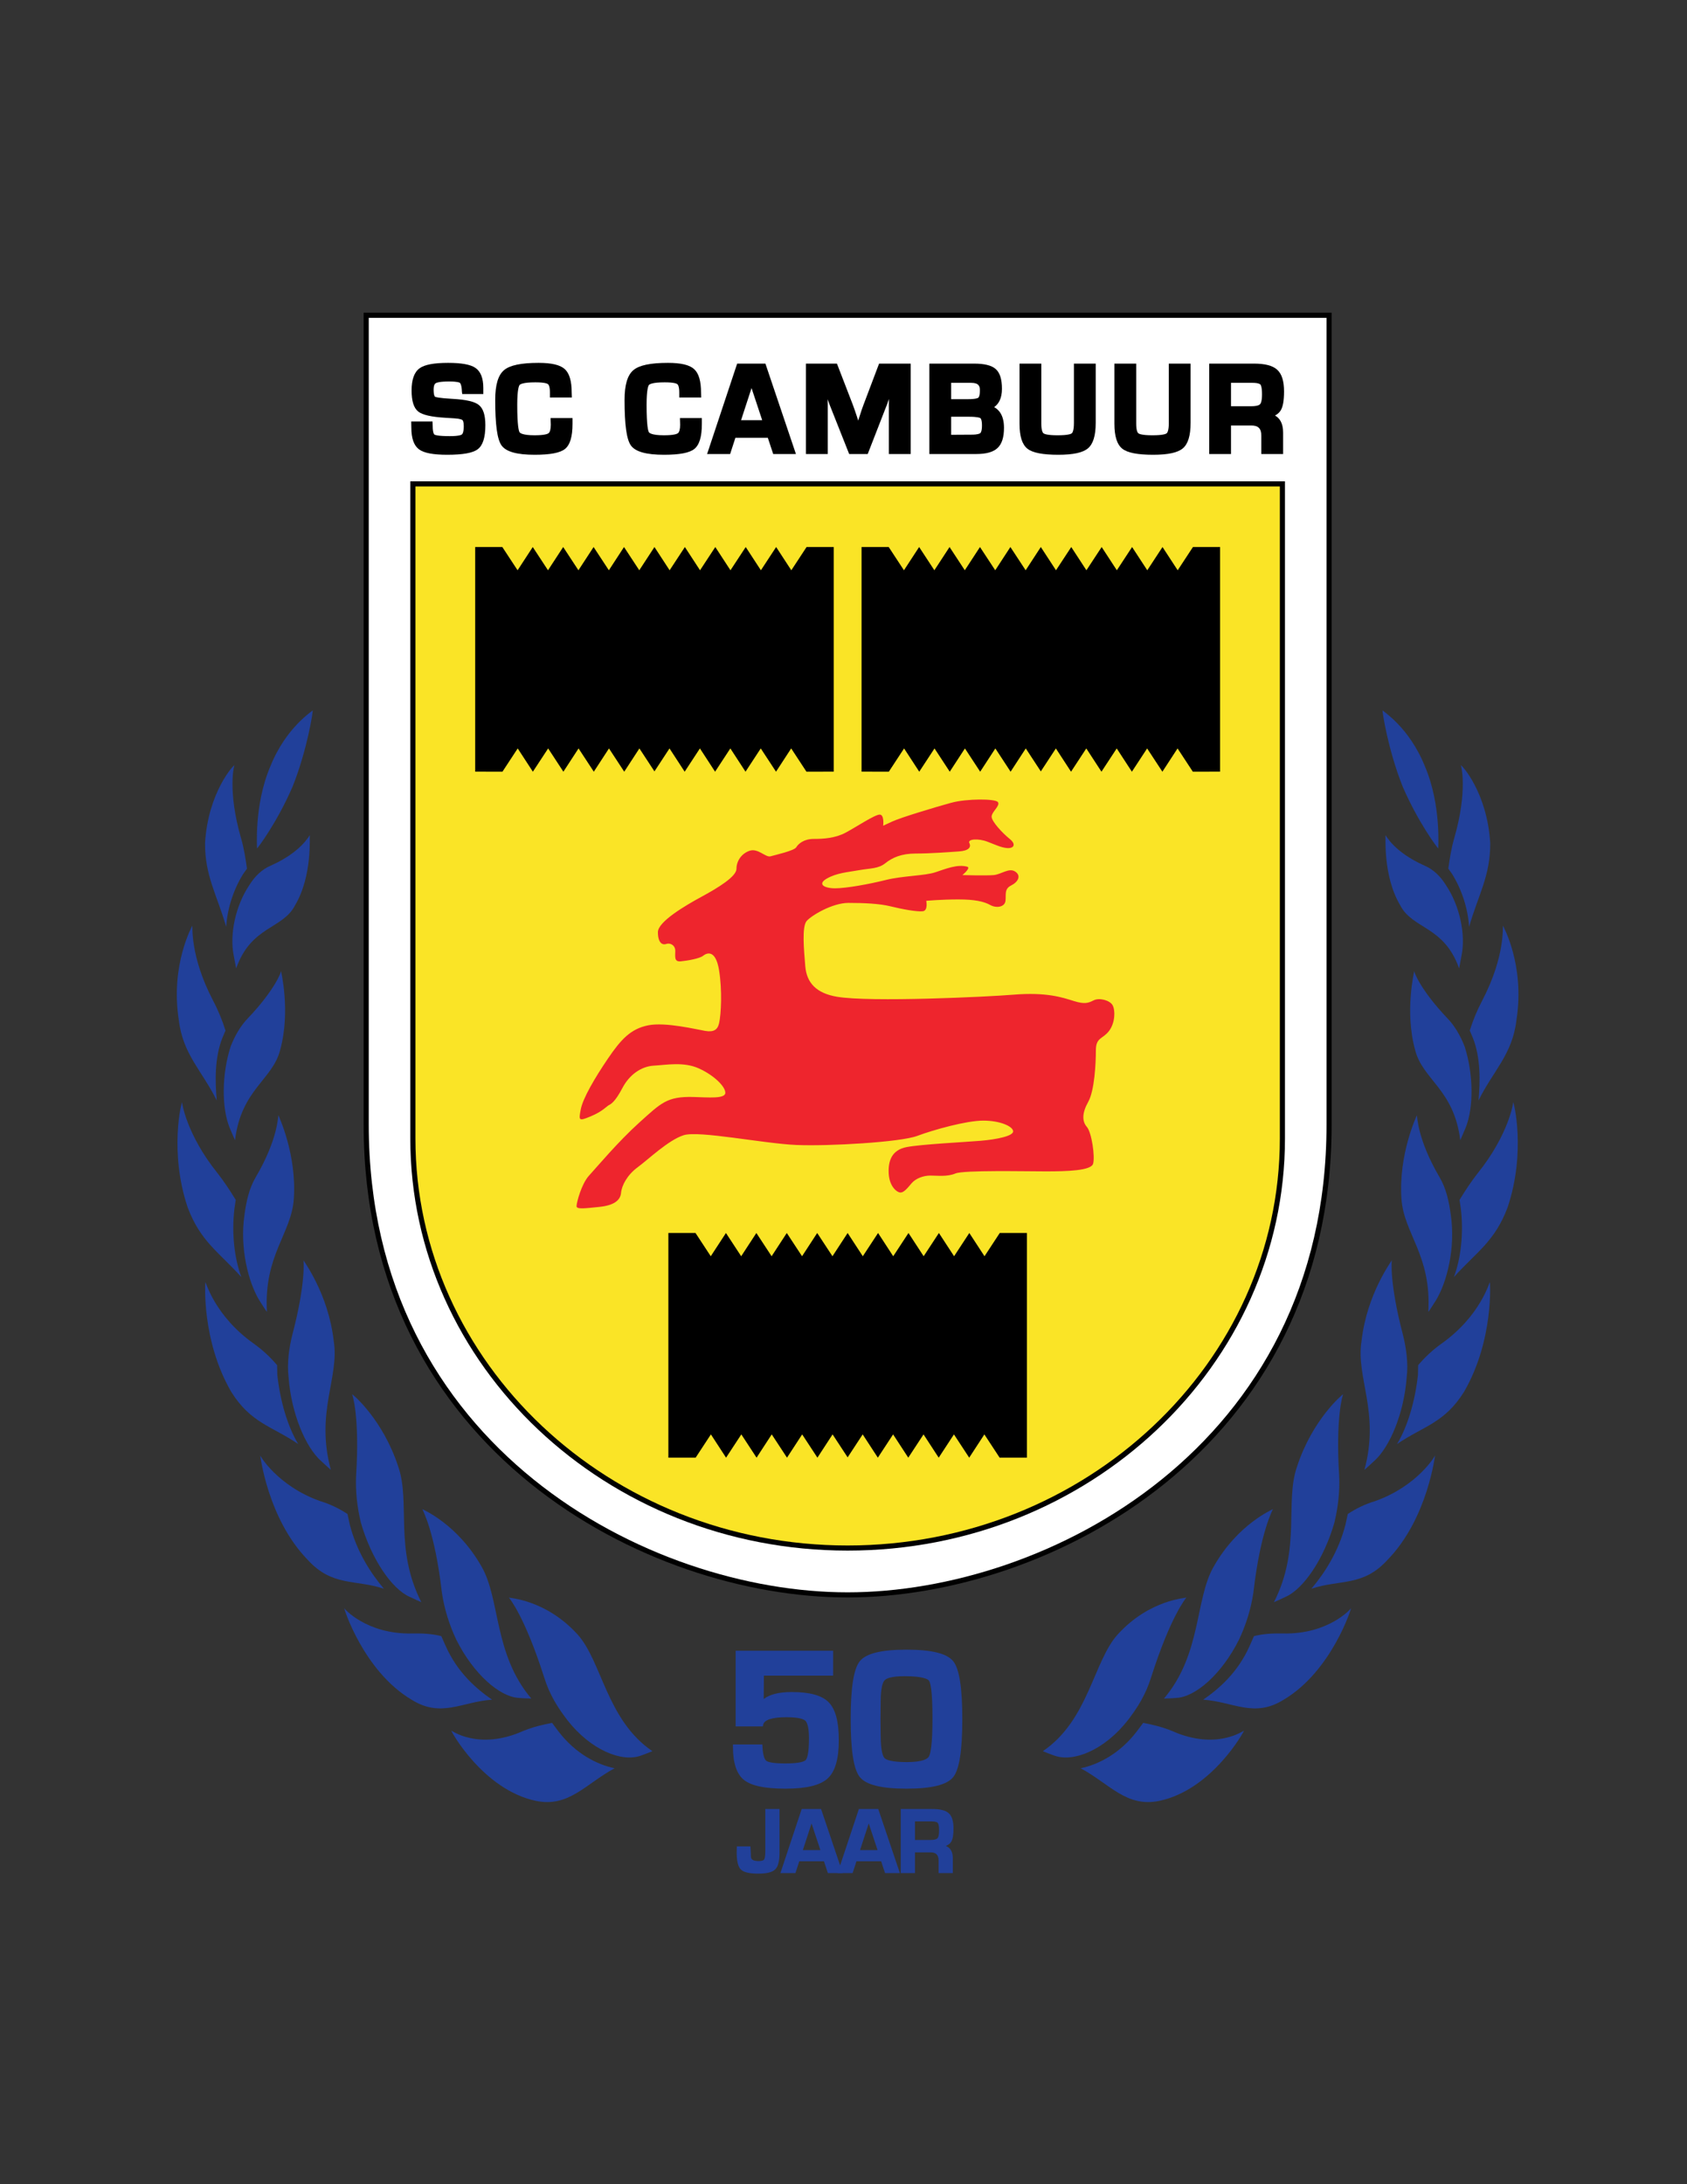 <?xml version="1.0" encoding="iso-8859-1"?>
<!-- Generator: Adobe Illustrator 24.0.1, SVG Export Plug-In . SVG Version: 6.00 Build 0)  -->
<svg version="1.1" id="Layer_1" xmlns="http://www.w3.org/2000/svg" xmlns:xlink="http://www.w3.org/1999/xlink" x="0px" y="0px"
	 viewBox="0 0 612 792" style="enable-background:new 0 0 612 792;" xml:space="preserve">
<rect x="0" y="0" width="612" height="792" fill="#333333" stroke="none"/>
<path d="M483.084,113.39H131.915v294.422c0,118.246,102.676,171.435,175.585,171.435s175.584-53.189,175.584-171.435V113.39
	L483.084,113.39z"/>
<path style="fill:#FFFFFF;" d="M481.227,115.247v292.565c0,116.962-101.555,169.577-173.727,169.577
	s-173.728-52.615-173.728-169.577V115.247H481.227"/>
<path d="M466.15,174.533v238.29c0,82.356-70.955,149.433-158.65,149.433S148.85,495.18,148.85,412.823v-238.29H466.15"/>
<path style="fill:#FAE426;" d="M464.293,176.39H150.706v236.433c0,81.374,70.337,147.575,156.794,147.575
	c86.456,0,156.793-66.201,156.793-147.575V176.39L464.293,176.39z"/>
<path d="M162.259,164.904c-5.109,0-8.457-0.639-10.241-1.957c-1.878-1.395-2.794-3.993-2.794-7.945l-0.043-2.164h7.73l0.057,1.654
	c0,2.613,0.579,3.056,0.647,3.099c0.203,0.132,1.21,0.559,5.585,0.559c3.214,0,4.125-0.434,4.366-0.62
	c0.156-0.121,0.674-0.698,0.674-3.025c0-1.637-0.362-2.086-0.475-2.186c-0.125-0.112-0.722-0.499-2.916-0.627l-3.222-0.203
	c-5.118-0.3-8.354-1.034-9.891-2.246c-1.628-1.287-2.423-3.799-2.423-7.677c0-3.918,0.963-6.61,2.868-8.005
	c1.822-1.337,5.213-1.987,10.365-1.987c4.881,0,8.124,0.594,9.926,1.82c1.895,1.298,2.859,3.743,2.859,7.269v2.209h-7.654
	l-0.107-0.92c-0.039-0.337-0.048-0.587-0.048-0.747c-0.159-1.922-0.622-2.339-0.713-2.403c-0.112-0.08-0.824-0.475-3.861-0.475
	c-3.347,0-4.491,0.386-4.876,0.618c-0.635,0.382-0.768,1.477-0.768,2.33c0,2.27,0.505,2.578,0.51,2.583
	c0.198,0.11,1.218,0.486,6.388,0.769c4.838,0.27,7.935,0.98,9.459,2.175c1.624,1.27,2.414,3.68,2.414,7.366
	c0,4.464-0.907,7.321-2.773,8.735C171.523,164.25,167.912,164.904,162.259,164.904"/>
<path d="M193.961,164.904c-6.479,0-10.413-1.116-12.033-3.41c-1.555-2.21-2.276-7.446-2.276-16.484
	c0-5.444,1.046-8.975,3.201-10.796c2.103-1.777,6.197-2.639,12.525-2.639c4.69,0,7.787,0.73,9.472,2.231
	c1.715,1.534,2.548,4.343,2.548,8.595l0.061,1.732h-7.96v-1.825c0-2.248-0.506-2.866-0.722-3.028
	c-0.259-0.19-1.222-0.639-4.566-0.639c-4.578,0-5.532,0.728-5.714,0.95c-0.203,0.244-0.855,1.482-0.855,7.219
	c0,7.703,0.579,9.494,0.83,9.904c0.155,0.264,1.018,1.121,5.446,1.121c3.494,0,4.664-0.449,5.049-0.717
	c0.544-0.38,0.847-1.483,0.847-3.107l-0.082-2.41h7.96v2.095c0,4.649-0.895,7.625-2.729,9.1
	C203.199,164.215,199.602,164.904,193.961,164.904"/>
<path d="M240.884,164.904c-6.475,0-10.413-1.116-12.033-3.41c-1.555-2.21-2.276-7.446-2.276-16.484
	c0-5.444,1.046-8.975,3.201-10.794c2.103-1.78,6.202-2.641,12.529-2.641c4.687,0,7.783,0.73,9.468,2.231
	c1.719,1.534,2.548,4.343,2.548,8.595l0.061,1.732h-7.96v-1.825c0-2.248-0.506-2.866-0.722-3.028
	c-0.259-0.19-1.222-0.639-4.565-0.639c-4.578,0-5.532,0.728-5.714,0.95c-0.203,0.244-0.855,1.482-0.855,7.219
	c0,7.703,0.579,9.494,0.83,9.904c0.155,0.264,1.019,1.121,5.446,1.121c3.494,0,4.66-0.449,5.049-0.717
	c0.544-0.378,0.847-1.483,0.847-3.107l-0.078-2.41h7.956v2.095c0,4.649-0.89,7.625-2.729,9.1
	C250.122,164.215,246.52,164.904,240.884,164.904"/>
<path d="M268.837,152.368h7.667l-3.866-11.646 M288.744,164.634h-8.245l-1.957-5.896h-11.757l-1.913,5.896h-8.354l10.906-32.791
	h10.245L288.744,164.634z"/>
<path d="M330.367,164.634h-7.904v-17.779c0-0.681,0.009-1.406,0.03-2.179c-0.276,0.803-0.51,1.456-0.699,1.959l-7.01,18h-6.725
	l-7.08-17.847c-0.211-0.525-0.453-1.186-0.734-2c0.022,0.751,0.035,1.441,0.035,2.067v17.779h-7.904v-32.791h11.243l5.749,14.884
	c0.38,1.008,0.881,2.44,1.498,4.302l0.471,1.483l0.467-1.451c0.558-1.796,1.05-3.244,1.46-4.293l5.649-14.925h11.454"/>
<path d="M345.052,144.738h6.095c2.877,0,3.615-0.412,3.771-0.538c0.1-0.078,0.566-0.559,0.566-2.723
	c0-1.378-0.381-2.654-3.141-2.654h-7.291 M345.052,157.654l7.378-0.043c2.327,0,3.023-0.4,3.213-0.57
	c0.139-0.123,0.588-0.685,0.588-2.738c0-2.155-0.463-2.609-0.558-2.678c-0.16-0.117-0.959-0.514-4.211-0.514h-6.41V157.654z
	 M354.097,164.634h-16.948v-32.791h16.136c3.836,0,6.427,0.641,7.917,1.959c1.538,1.354,2.28,3.704,2.28,7.181
	c0,3.559-1.265,5.543-2.824,6.639c1.935,1.064,3.564,3.229,3.564,7.494c0,3.468-0.773,5.872-2.355,7.351
	C360.303,163.926,357.764,164.634,354.097,164.634z"/>
<path d="M383.924,164.904c-5.645,0-9.299-0.712-11.169-2.177c-1.952-1.529-2.898-4.499-2.898-9.077v-21.807h7.904v21.807
	c0,2.598,0.558,3.3,0.799,3.482c0.281,0.21,1.348,0.704,5.093,0.704c3.844,0,4.889-0.493,5.157-0.704
	c0.181-0.143,0.781-0.834,0.781-3.706v-21.583h7.904v21.47c0,4.639-0.925,7.673-2.834,9.275
	C392.809,164.146,389.297,164.904,383.924,164.904"/>
<path d="M418.343,164.904c-5.645,0-9.299-0.712-11.169-2.177c-1.947-1.531-2.893-4.501-2.893-9.077v-21.807h7.904v21.807
	c0,2.6,0.557,3.3,0.794,3.482c0.285,0.21,1.348,0.704,5.097,0.704c3.845,0,4.885-0.493,5.157-0.704
	c0.182-0.143,0.782-0.836,0.782-3.706v-21.583h7.9v21.47c0,4.641-0.925,7.675-2.829,9.277
	C427.227,164.146,423.716,164.904,418.343,164.904"/>
<path d="M446.577,147.304h7.338c2.203,0,2.955-0.46,3.21-0.734c0.259-0.285,0.699-1.134,0.699-3.585
	c0-2.687-0.445-3.401-0.583-3.555c-0.125-0.144-0.704-0.607-2.924-0.607h-7.74 M465.482,164.634h-7.909v-6.641
	c0-2.6-1.088-3.71-3.641-3.71h-7.355v10.351h-7.904v-32.791h16.188c4.068,0,6.846,0.73,8.482,2.231
	c1.663,1.52,2.475,4.09,2.475,7.852c0,3.335-0.402,5.598-1.227,6.917c-0.463,0.743-1.141,1.35-2.043,1.832
	c1.641,0.92,2.933,2.729,2.933,6.15V164.634z"/>
<path style="fill:#EE252D;" d="M231.859,407.104c7.956-7.161,10.09-9.589,19.674-9.338c5.295,0.138,11.597,0.76,11.597-1.514
	c0-2.272-4.034-6.306-9.58-8.829c-5.55-2.514-11.855-1.261-16.391-1.011c-4.544,0.259-8.833,3.283-11.351,8.077
	c-2.743,5.203-4.186,5.841-5.045,6.308c-0.665,0.362-2.271,2.263-6.561,4.034c-4.284,1.762-4.284,1.512-3.528-2.523
	c0.756-4.034,5.044-11.353,9.834-18.419c4.794-7.058,8.323-10.841,14.629-12.103c6.306-1.261,17.656,1.512,20.68,2.021
	c3.032,0.501,4.48-0.319,5.05-2.781c0.751-3.274,1.161-11.945,0-19.164c-1.266-7.817-4.544-6.304-5.801-5.293
	c-1.266,1.011-5.55,1.762-8.077,2.015c-2.518,0.248-2.013-1.762-2.013-3.783c0-2.017-1.767-3.026-3.282-2.521
	c-1.512,0.503-3.023-0.505-3.023-4.287c0-3.781,9.835-9.584,15.89-12.865c6.052-3.278,12.607-7.312,12.607-10.089
	c0-2.773,1.767-5.545,4.795-6.556c3.023-1.009,5.796,2.522,7.563,2.019c1.767-0.505,8.578-2.019,9.334-3.278
	c0.756-1.263,2.772-3.027,6.306-3.027c3.528,0,7.817-0.253,11.601-2.27c3.784-2.019,10.591-6.556,12.353-6.556
	c1.771,0,1.266,4.032,1.266,4.032s0,0,3.277-1.512c3.278-1.512,15.891-5.297,21.44-6.809c5.546-1.512,15.886-1.512,16.897-0.252
	c1.011,1.261-2.268,3.533-2.268,5.295c0,1.767,4.034,6.053,6.557,8.073c2.522,2.017,1.49,3.621-1.266,3.278
	c-2.013-0.251-3.529-1.008-6.807-2.27c-3.278-1.261-7.313-1.008-6.557,0.503c0.756,1.516-0.251,2.775-3.784,3.027
	c-3.532,0.253-10.34,0.758-15.635,0.758c-5.3,0-8.578,1.512-11.1,3.531c-2.522,2.015-5.296,1.764-9.585,2.52
	c-4.289,0.758-8.072,1.009-11.601,3.026c-3.529,2.021-1.007,3.533,3.027,3.533s12.357-1.512,18.412-3.03
	c6.052-1.509,14.124-1.509,17.907-2.771c3.779-1.264,8.068-3.026,11.602-2.017c1.412,0.404-1.767,3.023-1.767,3.023
	s8.578,0.255,11.347,0c2.776-0.25,5.554-2.773,7.821-1.261c2.272,1.516,1.007,3.786-1.512,5.044
	c-2.526,1.264-1.771,3.281-2.022,5.55c-0.25,2.27-3.278,2.775-5.545,1.514c-2.272-1.263-5.551-2.017-11.602-2.017
	c-6.06,0-11.605,0.503-11.605,0.503s0.76,3.533-1.261,3.786c-2.013,0.251-7.564-0.756-11.602-1.767
	c-4.038-1.008-9.584-1.261-15.385-1.261c-5.801,0-13.368,4.538-15.13,6.554c-1.767,2.017-1.011,10.34-0.506,16.393
	c0.506,6.053,3.987,9.828,11.602,11.1c12.106,2.01,54.478,0.017,63.811-0.76c12.103-1.006,17.903,1.011,21.941,2.27
	c4.034,1.261,5.295,0.76,7.316-0.251c2.013-1.008,5.796,0,6.807,1.767c1.011,1.767,1.011,6.302-1.261,9.333
	c-2.272,3.023-4.794,2.272-4.794,7.058c0,4.794-0.501,14.624-2.773,18.669c-2.268,4.034-2.268,7.058-0.505,9.079
	c1.767,2.013,3.027,10.841,2.271,13.372c-0.76,2.514-9.329,2.764-17.151,2.764c-7.817,0-29.759-0.501-32.786,0.761
	c-3.027,1.261-6.557,0.76-9.079,0.76c-2.522,0-5.295,1.002-6.811,2.773c-1.512,1.762-2.773,3.377-4.034,3.377
	c-1.262,0-4.034-2.116-4.289-6.91c-0.251-4.794,1.261-8.578,6.56-9.58c5.291-1.011,20.68-1.77,26.735-2.271
	c6.051-0.51,12.103-1.772,11.852-3.533c-0.255-1.771-4.794-3.783-10.845-3.783c-6.056,0-17.907,3.282-23.958,5.545
	c-6.056,2.273-32.035,3.784-43.887,3.283c-11.857-0.501-35.31-5.304-40.859-3.533c-5.55,1.771-12.862,8.828-16.646,11.601
	c-3.779,2.773-5.801,6.565-6.052,9.33c-0.254,2.772-2.772,4.543-7.821,5.053c-5.041,0.501-8.318,1.002-8.318-0.259
	c0-1.253,1.766-8.068,4.539-11.092C216.475,423.24,224.293,413.911,231.859,407.104"/>
<polygon points="362.685,447.091 357.152,455.521 351.645,447.091 346.117,455.521 340.61,447.091 335.078,455.521 329.575,447.091 
	324.038,455.521 318.54,447.091 313.003,455.521 307.5,447.091 301.997,455.521 296.46,447.091 290.962,455.521 285.425,447.091 
	279.922,455.521 274.39,447.091 268.883,455.521 263.354,447.091 257.848,455.521 252.314,447.091 242.467,447.091 242.467,528.549 
	252.357,528.558 257.895,520.118 263.397,528.558 268.935,520.118 274.463,528.558 279.966,520.118 285.503,528.558 
	291.005,520.118 296.538,528.558 302.04,520.118 307.5,528.444 312.96,520.118 318.462,528.558 323.995,520.118 329.497,528.558 
	335.034,520.118 340.537,528.558 346.065,520.118 351.602,528.558 357.105,520.118 362.643,528.558 372.533,528.549 
	372.533,447.091 "/>
<polygon points="292.602,198.354 287.069,206.784 281.563,198.354 276.034,206.784 270.527,198.354 264.995,206.784 
	259.492,198.354 253.955,206.784 248.457,198.354 242.92,206.784 237.417,198.354 231.914,206.784 226.377,198.354 220.879,206.784 
	215.342,198.354 209.839,206.784 204.307,198.354 198.8,206.784 193.271,198.354 187.765,206.784 182.231,198.354 172.384,198.354 
	172.384,279.811 182.274,279.82 187.811,271.381 193.314,279.82 198.852,271.381 204.38,279.82 209.883,271.381 215.42,279.82 
	220.922,271.381 226.455,279.82 231.957,271.381 237.417,279.707 242.877,271.381 248.379,279.82 253.912,271.381 259.414,279.82 
	264.951,271.381 270.454,279.82 275.982,271.381 281.52,279.82 287.022,271.381 292.56,279.82 302.45,279.811 302.45,198.354 "/>
<polygon points="322.397,198.354 327.931,206.784 333.438,198.354 338.966,206.784 344.473,198.354 350.005,206.784 
	355.508,198.354 361.045,206.784 366.543,198.354 372.08,206.784 377.583,198.354 383.086,206.784 388.623,198.354 394.121,206.784 
	399.658,198.354 405.161,206.784 410.693,198.354 416.2,206.784 421.728,198.354 427.235,206.784 432.769,198.354 442.616,198.354 
	442.616,279.811 432.726,279.82 427.188,271.381 421.685,279.82 416.148,271.381 410.62,279.82 405.117,271.381 399.58,279.82 
	394.078,271.381 388.545,279.82 383.043,271.381 377.583,279.707 372.123,271.381 366.621,279.82 361.088,271.381 355.586,279.82 
	350.049,271.381 344.546,279.82 339.018,271.381 333.48,279.82 327.977,271.381 322.44,279.82 312.55,279.811 312.55,198.354 "/>
<path style="fill:#21409A;" d="M184.599,579.265c0.16,0.198,5.727,6.78,12.754,28.791c2.008,6.539,5.109,11.299,8.504,15.722
	c8.448,10.771,19.622,15.28,26.502,12.862c1.46-0.484,4.332-1.65,4.323-1.65c-16.693-11.308-18.326-32.731-27.279-42.466
	C197.841,579.946,184.798,579.523,184.599,579.265"/>
<path style="fill:#21409A;" d="M202.519,627.716l-2.242-2.997c-3.485,0.665-6.979,1.503-10.508,2.954
	c-16.3,7.247-26.148-0.389-26.022-0.086c-0.285-0.148,11.407,21.362,30.691,25.422c11.942,2.453,17.972-6.142,28.519-11.826
	C216.526,639.827,208.747,635.888,202.519,627.716"/>
<path style="fill:#21409A;" d="M153.234,547.208c0.013,0.354,4.496,7.869,7.07,30.26c0.915,6.202,2.799,11.955,5.23,17.095
	c6.167,12.352,15.739,20.827,22.805,21.12c1.469,0.139,4.414,0.233,4.406,0.225c-13.718-16.196-11.2-36.038-18.071-47.907
	C165.858,552.512,153.385,547.424,153.234,547.208"/>
<path style="fill:#21409A;" d="M161.656,596.8l-1.555-3.525c-3.321-0.881-6.979-1.036-10.604-0.968
	c-16.594,0.363-24.895-9.217-24.632-9.234c-0.251-0.216,7.002,22.935,24.489,33.274c10.716,6.678,18.249,0.7,29.159-0.034
	C172.813,612.375,165.975,606.518,161.656,596.8"/>
<path style="fill:#21409A;" d="M127.682,505.52c0.25,0.052,2.825,8.785,1.511,29.388c-0.293,5.899,0.406,11.739,1.732,17.233
	c3.749,13.035,11.139,24.057,17.803,26.934c1.36,0.683,4.116,1.883,4.112,1.874c-9.917-19.496-3.849-36.202-8.379-49.177
	C138.86,514.659,128.015,505.606,127.682,505.52"/>
<path style="fill:#21409A;" d="M126.866,552.702l-0.804-3.715c-2.993-1.979-6.275-3.585-9.856-4.656
	c-15.687-5.563-22.041-16.775-21.846-16.646c0.043-0.484,2.536,22.814,17.32,37.974c8.876,9.718,17.22,6.979,27.586,10.418
	C134.58,570.557,129.371,562.636,126.866,552.702"/>
<path style="fill:#21409A;" d="M110.03,456.817c0.233,0.121,0.79,9.019-3.875,26.762c-1.309,5.104-2.09,10.763-1.464,15.877
	c0.998,13.043,6.116,25.292,11.821,30.337c1.149,1.105,3.516,3.196,3.511,3.188c-5.692-20.931,3.157-33.49,1.054-46.647
	C119.113,468.902,109.978,457.146,110.03,456.817"/>
<path style="fill:#21409A;" d="M100.605,498.583l-0.078-3.567c-2.423-2.851-5.183-5.459-8.323-7.705
	c-14.456-10.193-17.483-22.624-17.7-22.313c-0.043-0.285-1.52,20.878,9.368,39.666c7.096,11.386,14.767,12.448,24.325,18.961
	C104.376,517.354,101.624,507.99,100.605,498.583"/>
<path style="fill:#21409A;" d="M101.024,404.435c-0.246,0.164,0.013,8.37-8.319,22.537c-2.384,4.103-3.369,8.741-4.012,13.536
	c-1.762,11.946,1.36,24.42,5.429,31.071c0.855,1.408,2.652,4.129,2.717,4.104c-1.171-20.603,8.91-28.368,9.752-40.988
	C107.697,418.464,101.033,404.642,101.024,404.435"/>
<path style="fill:#21409A;" d="M85.044,438.28l0.475-3.18c-2.03-3.334-4.181-6.607-6.591-9.691
	c-11.32-14.037-13.074-25.949-12.828-25.768c-0.238-0.276-4.786,17.916,1.961,38.121c4.695,12.49,11.316,16.196,19.496,25.31
	C84.987,456.186,84.003,447.021,85.044,438.28"/>
<path style="fill:#21409A;" d="M101.94,351.982c0.285,0.259-2.406,7.135-11.838,17.052c-2.799,2.851-4.911,6.504-6.453,10.496
	c-3.2,9.977-3.287,22.012-0.371,29.329c0.626,1.546,1.974,4.587,1.974,4.587c2.285-18.506,13.635-21.858,16.387-32.741
	C105.503,366.606,101.897,352.196,101.94,351.982"/>
<path style="fill:#21409A;" d="M80.694,376.307l1.11-2.618c-1.123-3.602-2.6-7.256-4.509-10.871
	c-8.569-16.414-7.321-27.221-7.55-27.135c0.177-0.164-8.046,13.955-4.872,34.223c1.477,12.482,8.414,18.287,13.756,29.13
	C78.025,392.141,77.809,383.563,80.694,376.307"/>
<path style="fill:#21409A;" d="M112.418,302.841c-0.22-0.018-2.894,5.982-14.132,11.007c-3.334,1.406-5.857,3.936-7.788,7.033
	c-5.083,7.509-7.251,17.998-5.714,25.563c0.268,1.561,0.894,4.695,0.894,4.695v-0.002c5.446-15.465,16.918-14.154,21.384-22.913
	C113.506,317.321,112.176,302.846,112.418,302.841"/>
<path style="fill:#21409A;" d="M88.201,316.939l1.391-1.974c-0.523-3.634-1.032-7.213-2.151-11.031
	c-5.001-17.33-2.479-26.684-2.367-26.438c-0.168-0.363-9.563,9.712-10.689,28.165c-0.095,11.854,4.336,18.849,7.67,30.415
	C82.422,329.663,84.681,322.571,88.201,316.939"/>
<path style="fill:#21409A;" d="M106.16,285.189c-5.658,13.119-12.763,22.49-12.936,22.461c0.125,0.212-1.218-15.566,4.863-29.793
	c5.796-14.433,15.609-20.166,15.354-20.298C113.606,257.838,111.49,271.826,106.16,285.189"/>
<path style="fill:#21409A;" d="M430.401,579.265c-0.16,0.198-5.728,6.78-12.755,28.791c-2.008,6.539-5.109,11.299-8.504,15.722
	c-8.448,10.771-19.622,15.28-26.502,12.862c-1.46-0.484-4.332-1.65-4.323-1.65c16.693-11.308,18.325-32.731,27.279-42.466
	C417.159,579.946,430.202,579.523,430.401,579.265"/>
<path style="fill:#21409A;" d="M412.481,627.716l2.241-2.997c3.485,0.665,6.979,1.503,10.509,2.954
	c16.3,7.247,26.147-0.389,26.022-0.086c0.285-0.148-11.407,21.362-30.691,25.422c-11.942,2.453-17.972-6.142-28.52-11.826
	C398.475,639.827,406.253,635.888,412.481,627.716"/>
<path style="fill:#21409A;" d="M461.767,547.208c-0.013,0.354-4.496,7.869-7.07,30.26c-0.916,6.202-2.799,11.955-5.23,17.095
	c-6.168,12.352-15.739,20.827-22.805,21.12c-1.469,0.139-4.414,0.233-4.406,0.225c13.718-16.196,11.2-36.038,18.071-47.907
	C449.142,552.512,461.615,547.424,461.767,547.208"/>
<path style="fill:#21409A;" d="M453.344,596.8l1.556-3.525c3.321-0.881,6.979-1.036,10.604-0.968
	c16.594,0.363,24.895-9.217,24.632-9.234c0.25-0.216-7.002,22.935-24.489,33.274c-10.716,6.678-18.249,0.7-29.159-0.034
	C442.188,612.375,449.025,606.518,453.344,596.8"/>
<path style="fill:#21409A;" d="M487.318,505.52c-0.251,0.052-2.825,8.785-1.512,29.388c0.294,5.899-0.406,11.739-1.732,17.233
	c-3.748,13.035-11.139,24.057-17.803,26.934c-1.36,0.683-4.116,1.883-4.112,1.874c9.917-19.496,3.849-36.202,8.38-49.177
	C476.141,514.659,486.985,505.606,487.318,505.52"/>
<path style="fill:#21409A;" d="M488.135,552.702l0.804-3.715c2.992-1.979,6.275-3.585,9.855-4.656
	c15.688-5.563,22.041-16.775,21.847-16.646c-0.044-0.484-2.536,22.814-17.32,37.974c-8.875,9.718-17.22,6.979-27.586,10.418
	C480.421,570.557,485.63,562.636,488.135,552.702"/>
<path style="fill:#21409A;" d="M504.971,456.817c-0.233,0.121-0.791,9.019,3.874,26.762c1.309,5.104,2.091,10.763,1.464,15.877
	c-0.997,13.043-6.115,25.292-11.821,30.337c-1.148,1.105-3.516,3.196-3.511,3.188c5.692-20.931-3.157-33.49-1.055-46.647
	C495.888,468.902,505.022,457.146,504.971,456.817"/>
<path style="fill:#21409A;" d="M514.394,498.583l0.078-3.567c2.423-2.851,5.183-5.459,8.323-7.705
	c14.456-10.193,17.483-22.624,17.699-22.313c0.043-0.285,1.521,20.878-9.368,39.666c-7.096,11.386-14.767,12.448-24.325,18.961
	C510.624,517.354,513.376,507.99,514.394,498.583"/>
<path style="fill:#21409A;" d="M513.976,404.435c0.246,0.164-0.013,8.37,8.319,22.537c2.384,4.103,3.368,8.741,4.012,13.536
	c1.763,11.946-1.36,24.42-5.429,31.071c-0.855,1.408-2.652,4.129-2.717,4.104c1.171-20.603-8.91-28.368-9.753-40.988
	C507.303,418.464,513.967,404.642,513.976,404.435"/>
<path style="fill:#21409A;" d="M529.957,438.28l-0.476-3.18c2.03-3.334,4.181-6.607,6.591-9.691
	c11.32-14.037,13.074-25.949,12.828-25.768c0.237-0.276,4.785,17.916-1.961,38.121c-4.695,12.49-11.317,16.196-19.496,25.31
	C530.013,456.186,530.997,447.021,529.957,438.28"/>
<path style="fill:#21409A;" d="M513.06,351.982c-0.285,0.259,2.405,7.135,11.838,17.052c2.799,2.851,4.911,6.504,6.453,10.496
	c3.2,9.977,3.287,22.012,0.371,29.329c-0.626,1.546-1.974,4.587-1.974,4.587c-2.284-18.506-13.635-21.858-16.387-32.741
	C509.497,366.606,513.104,352.196,513.06,351.982"/>
<path style="fill:#21409A;" d="M534.306,376.307l-1.109-2.618c1.123-3.602,2.6-7.256,4.509-10.871
	c8.569-16.414,7.321-27.221,7.55-27.135c-0.177-0.164,8.047,13.955,4.872,34.223c-1.478,12.482-8.414,18.287-13.757,29.13
	C536.976,392.141,537.191,383.563,534.306,376.307"/>
<path style="fill:#21409A;" d="M502.582,302.841c0.221-0.018,2.894,5.982,14.132,11.007c3.335,1.406,5.857,3.936,7.788,7.033
	c5.083,7.509,7.251,17.998,5.714,25.563c-0.268,1.561-0.894,4.695-0.894,4.695v-0.002c-5.446-15.465-16.918-14.154-21.384-22.913
	C501.494,317.321,502.824,302.846,502.582,302.841"/>
<path style="fill:#21409A;" d="M526.8,316.939l-1.392-1.974c0.523-3.634,1.032-7.213,2.151-11.031
	c5.001-17.33,2.479-26.684,2.367-26.438c0.168-0.363,9.563,9.712,10.689,28.165c0.095,11.854-4.337,18.849-7.671,30.415
	C532.578,329.663,530.319,322.571,526.8,316.939"/>
<path style="fill:#21409A;" d="M508.841,285.189c5.657,13.119,12.763,22.49,12.936,22.461c-0.125,0.212,1.218-15.566-4.863-29.793
	c-5.797-14.433-15.609-20.166-15.354-20.298C501.395,257.838,503.511,271.826,508.841,285.189"/>
<path style="fill:#21409A;" d="M284.954,648.577c-7.425,0-12.326-1.019-14.991-3.109c-2.699-2.108-4.064-6.142-4.064-11.999v-0.924
	h10.659l0.048,0.881c0.198,3.637,0.959,4.733,1.399,5.063c0.475,0.353,2.004,0.95,6.915,0.95c5.607,0,7.022-0.855,7.372-1.235
	c0.441-0.467,1.184-2.108,1.184-7.913c0-4.432-0.829-5.874-1.321-6.349c-0.501-0.467-2.052-1.271-6.815-1.271
	c-5.088,0-8.012,0.907-8.444,2.626l-0.177,0.7h-9.844v-27.435h35.357v9.026h-25.107l-0.074,8.482c2.19-1.684,5.594-2.53,10.146-2.53
	c6.6,0,10.996,1.218,13.458,3.749c2.449,2.505,3.641,6.988,3.641,13.7c0,6.893-1.339,11.445-4.09,13.934
	C297.484,647.377,292.495,648.577,284.954,648.577"/>
<path style="fill:#21409A;" d="M328.153,607.796c-4.841,0-6.616,0.813-7.247,1.495c-0.647,0.69-1.417,2.608-1.417,7.835
	l-0.068,6.279l0.068,5.788c0,5.977,0.89,7.774,1.417,8.318c0.527,0.535,2.271,1.434,8.051,1.434c5.908,0,7.541-1.227,7.995-1.969
	c0.608-0.994,1.33-4.216,1.33-13.899c0-10.262-0.777-12.932-1.239-13.613C336.706,608.963,335.164,607.796,328.153,607.796
	 M328.85,648.577c-9.152,0-14.707-1.391-16.962-4.241c-2.211-2.79-3.282-9.648-3.282-20.982c0-11.324,1.071-18.184,3.282-20.965
	c2.259-2.833,7.81-4.216,16.962-4.216c9.156,0,14.702,1.383,16.97,4.216c2.211,2.772,3.282,9.641,3.282,20.965
	c0,11.359-1.071,18.235-3.282,21.009C343.556,647.195,338.006,648.577,328.85,648.577z"/>
<path style="fill:#21409A;" d="M275.115,679.39c-3.248,0-5.325-0.483-6.345-1.494c-1.023-1.002-1.521-3.05-1.521-6.263l0.06-2.116
	h4.92l0.034,0.423c0.065,0.856,0.1,1.486,0.1,1.909c0,0.38,0.017,0.847,0.047,1.391c0.035,0.691,0.354,1.59,2.756,1.59
	c1.344,0,1.84-0.285,2.022-0.536c0.164-0.225,0.44-0.915,0.44-3.006v-15.333h5.161v15.86c0,3.023-0.51,5.001-1.559,6.038
	C280.185,678.88,278.186,679.39,275.115,679.39"/>
<path style="fill:#21409A;" d="M291.256,670.855h6.366l-3.213-9.666 M305.712,679.191h-5.382l-1.421-4.285h-8.953l-1.387,4.285
	h-5.459l7.723-23.237h7.031L305.712,679.191z"/>
<path style="fill:#21409A;" d="M312,670.855h6.362l-3.209-9.666 M326.452,679.191h-5.377l-1.422-4.285h-8.949l-1.395,4.285h-5.459
	l7.727-23.237h7.031L326.452,679.191z"/>
<path style="fill:#21409A;" d="M331.933,667.183h5.615c1.628,0,2.28-0.345,2.544-0.621c0.268-0.294,0.588-1.02,0.588-2.808
	c0-1.927-0.311-2.565-0.497-2.773c-0.177-0.198-0.722-0.535-2.341-0.535h-5.909 M345.659,679.191h-5.161v-4.535
	c0-2.039-0.934-2.98-2.933-2.98h-5.633v7.516h-5.165v-23.237h11.467c2.886,0,4.838,0.501,5.969,1.547
	c1.145,1.045,1.702,2.842,1.702,5.485c0,2.366-0.276,3.956-0.847,4.871c-0.389,0.631-1.041,1.123-1.935,1.486
	c1.663,0.631,2.535,2.15,2.535,4.466V679.191z"/>
</svg>
